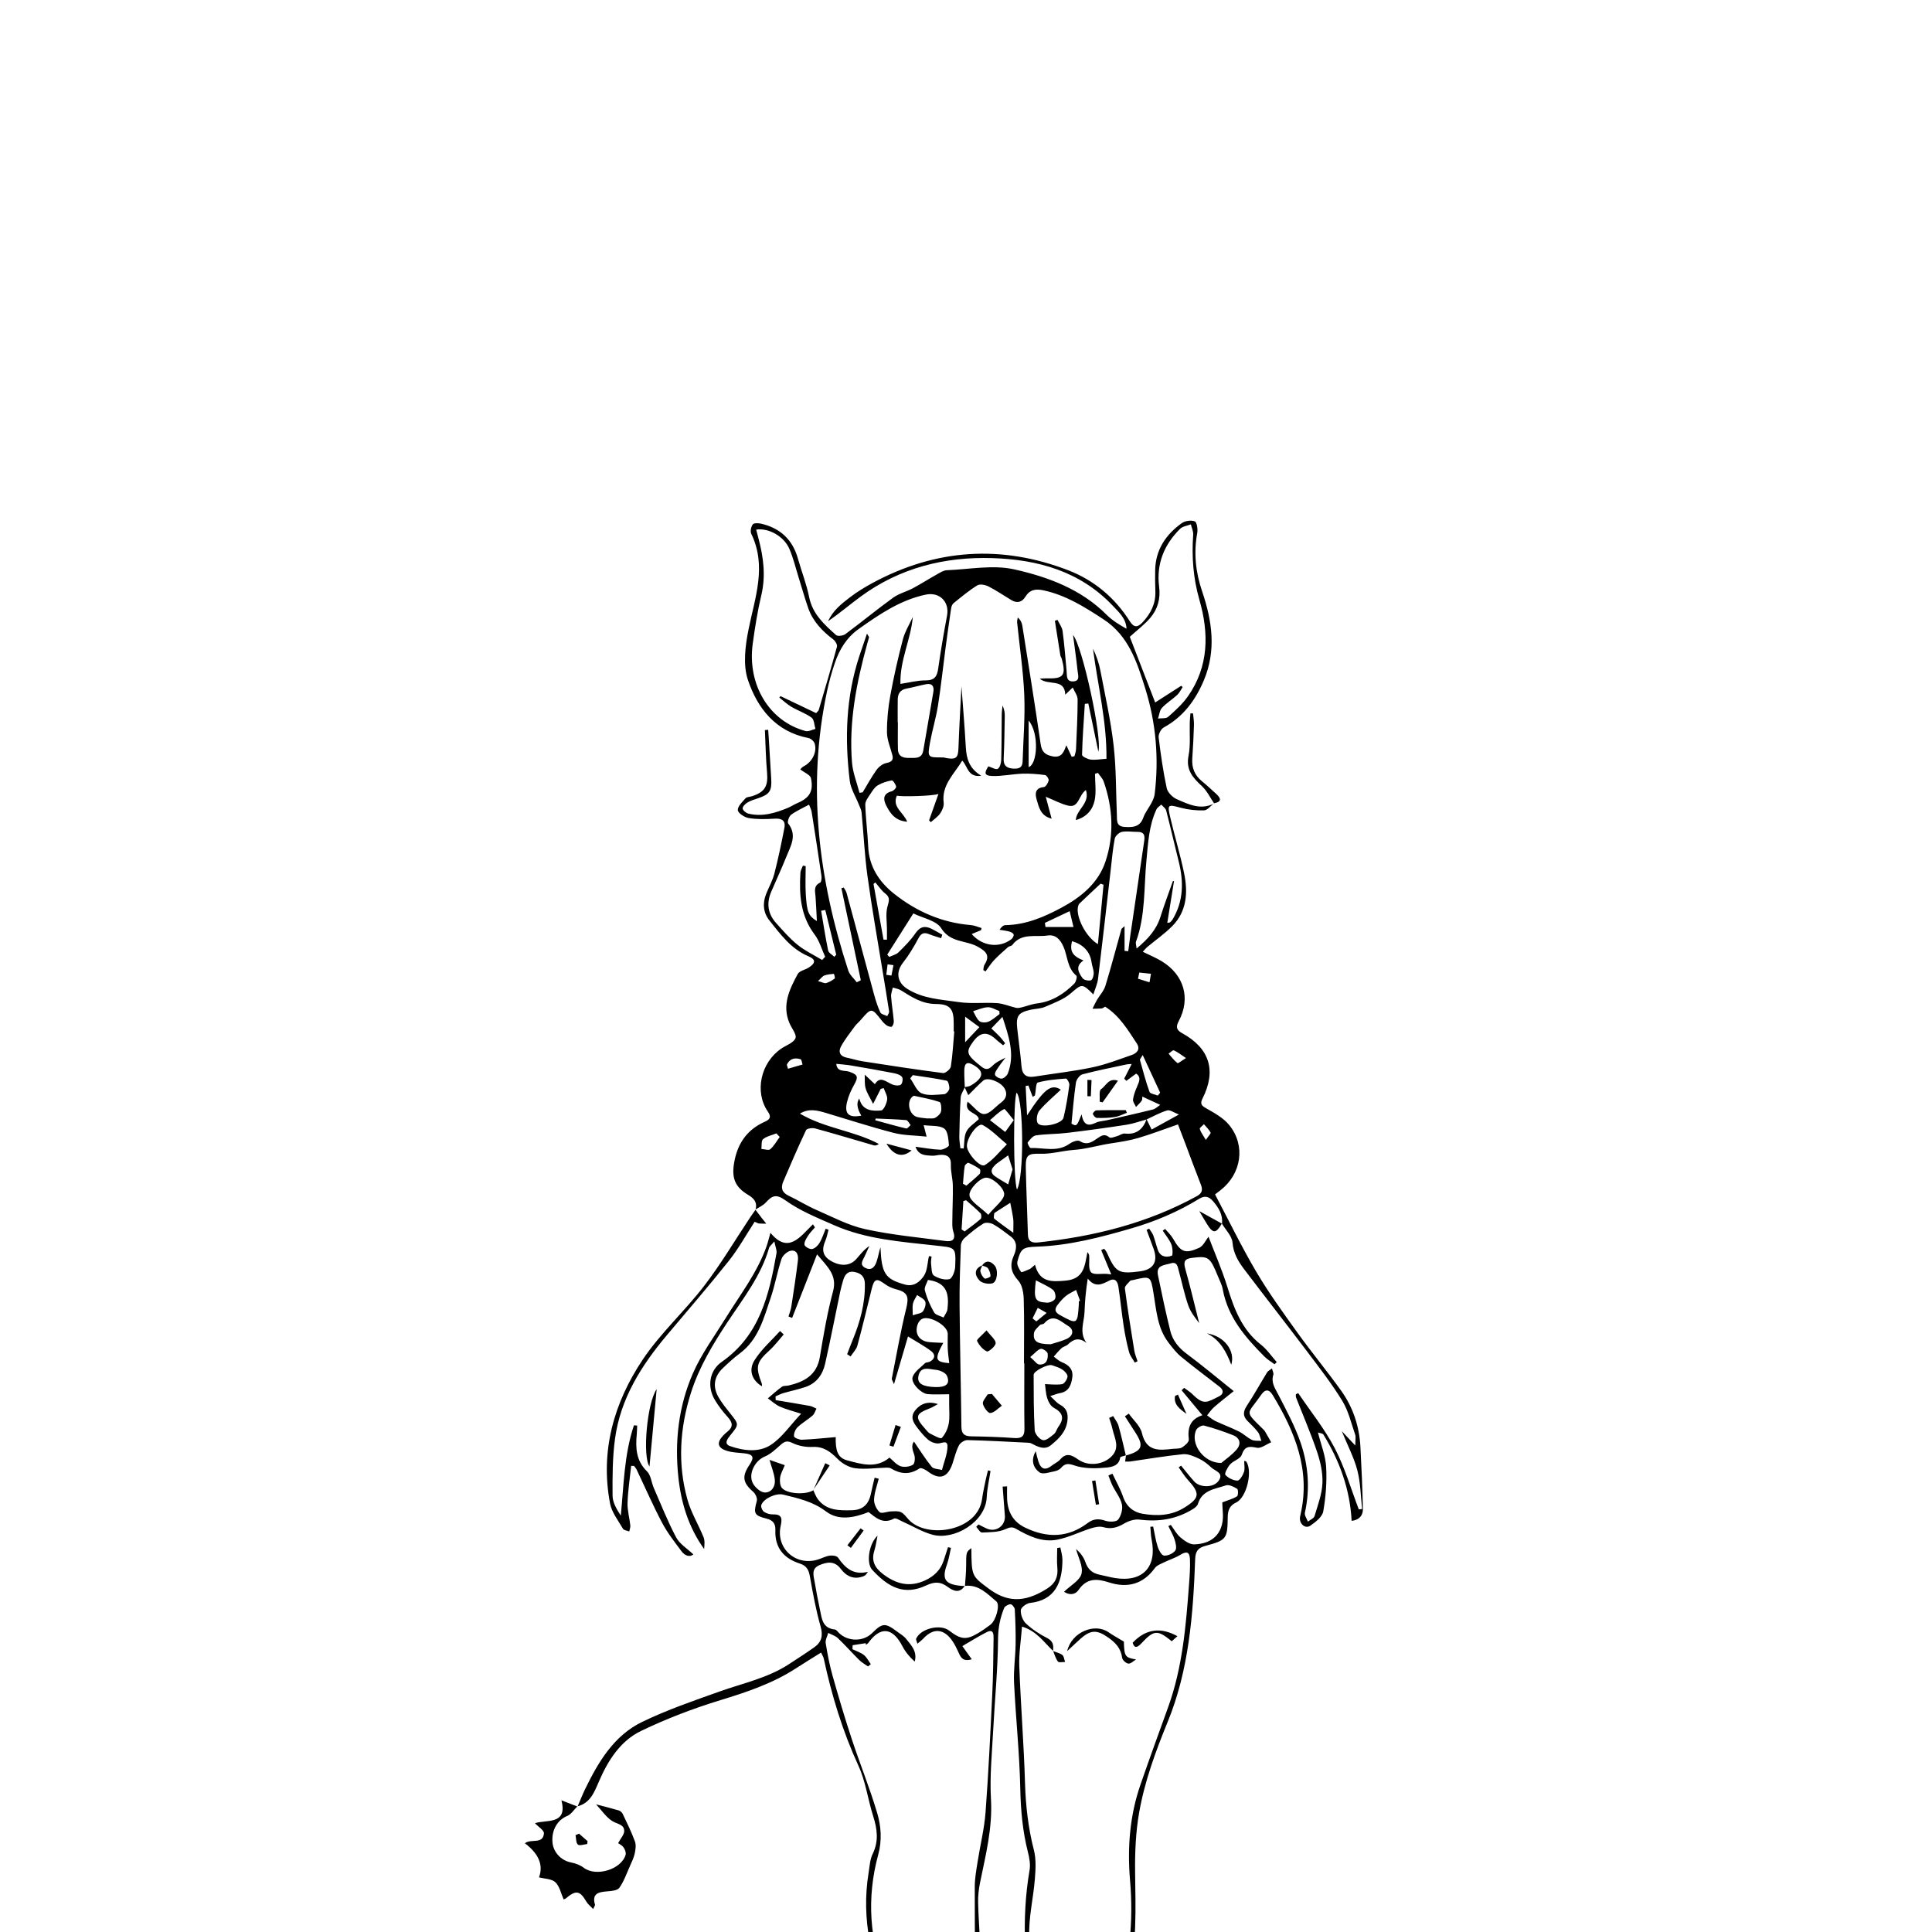 <?xml version="1.0" encoding="UTF-8"?>
<svg id="Layer_1" data-name="Layer 1" xmlns="http://www.w3.org/2000/svg" viewBox="0 0 1980 1980">
  <path d="M774.28,1239.8c2.12-7.31-1.37-11.56-7.43-15.16-13.71-8.15-17.17-17.37-14.46-33.1,3.35-19.48,13.1-33.78,31.37-41.91,4.99-2.22,7.16-4.65,3.2-10.38-13.99-20.2-7.38-50.25,13.75-64.61,5.09-3.46,12.6-5.91,14.52-10.64,1.51-3.72-3.94-10.21-6.18-15.52-7.82-18.51,.07-34.64,8.51-50.26,1.81-3.34,7.78-4.27,11.54-6.76,7.04-4.67,6.94-8.25-.67-11.47-17.75-7.51-28.61-22.5-39.95-36.74-6.24-7.83-7.16-17.46-3.31-27.06,2.8-6.99,6.61-13.7,8.46-20.92,3.96-15.4,7.2-31.01,10.23-46.63,1.54-7.93-2.79-10.12-10.37-9.62-8.7,.57-17.63,.75-26.18-.64-4.29-.7-10.94-5.04-11.15-8.11-.27-3.89,4.61-8.43,7.89-12.14,1.28-1.45,4.24-1.4,6.42-2.08,13.28-4.13,16.87-10.4,15.66-24.12-1.28-14.52-1.53-29.13-2.23-43.7,1.12-.1,2.23-.2,3.35-.3,.19,2.59,.41,5.18,.57,7.77,.86,14.04,1.68,28.09,2.55,42.13,.79,12.78-1.56,16.28-13.44,20.24-3.72,1.24-7.58,2.39-10.9,4.37-2.22,1.33-5.11,4.21-4.92,6.12,.2,1.98,3.48,4.68,5.86,5.26,14.37,3.51,27.81-.6,40.93-6.08,3.01-1.26,5.73-3.19,8.74-4.45,12.8-5.33,17.31-12.07,14.49-25.73-.71-3.46-6.82-5.8-11-9.08,.85-.78,1.92-2.3,3.4-3.04,8.51-4.26,13.97-14.3,11.48-23.16-.69-2.44-3.92-5.44-6.42-5.91-33.58-6.44-52.23-30.38-62.06-59.47-5.27-15.6-2.75-35.18,.66-52.07,6.59-32.65,18.82-64.53,2.75-97.75-1.22-2.53-.25-7.34,1.54-9.67,1.2-1.57,5.82-1.36,8.63-.71,19.57,4.53,32.23,16.41,37.7,35.95,3.68,13.15,8.79,25.97,11.45,39.3,3.48,17.41,15.56,28.08,27.6,38.89,1.66,1.49,7.26,.71,9.57-1.01,16.46-12.2,32.27-25.26,48.86-37.27,5.96-4.31,13.65-6.16,20.25-9.69,8.45-4.52,16.55-9.7,24.92-14.38,3.11-1.74,6.51-3.97,9.85-4.1,23.09-.91,47.2-5.78,69.08-.89,34.47,7.71,68.37,20.15,94.65,46.48,5.81,5.82,13.01,10.24,20.49,14.41-.48-10.58-7.71-16.84-13.91-23.41-33.5-35.55-77.01-47.54-123.58-49.01-48.87-1.54-94.87,9.96-135.04,39.47-11.17,8.2-21.73,17.23-33.3,25.21,4.72-10.85,13.84-18,22.89-24.89,6.99-5.32,14.61-9.94,22.34-14.14,64.85-35.16,132.15-39.61,200.74-13.24,26.3,10.11,47.84,28.03,63.22,52.34,3.96,6.26,7.75,6.81,13.08,1.06,8.4-9.07,13.57-19.11,13.1-31.75-.27-7.2-.33-14.41-.2-21.61,.37-21,10.88-36.57,27.31-48.3,3.37-2.41,9.61-3.26,13.33-1.79,2.14,.85,3.2,8.02,2.48,11.93-3.8,20.54-1.63,40.26,5.06,59.96,10.22,30.09,14.65,60.5,1.66,91.15-8.65,20.4-21.13,37.31-41.09,48.21-2.83,1.54-5.56,6.89-5.18,10.1,2.08,17.43,4.61,34.86,8.27,52.01,.94,4.38,5.86,9.37,10.19,11.28,12.14,5.35,24.68,11.58,38.45,4.42l-.18-.15c-3.35,2.54-6.63,7.08-10.08,7.22-8,.31-16.32-.6-24.07-2.66-13.24-3.52-13.83-3.66-10.65,10.04,4.43,19.1,10.23,37.89,14.15,57.08,4.01,19.57,2.96,38.93-12.16,54.21-7.74,7.83-16.96,14.19-25.44,21.29-1.64,1.37-2.97,3.11-4.74,5,7.01,3.47,13.57,6.12,19.52,9.76,22.9,14.01,29.71,38.1,17.34,61.28-3.12,5.84-2.53,9.11,3.63,12.48,28.02,15.35,35.13,38.29,20.78,66.76-2.87,5.7-1.09,7.41,3.98,10.28,8.35,4.74,17.41,9.76,23.31,17,17.13,21.05,12.58,50.16-9.05,66.91-2.04,1.58-4.09,3.15-5.45,4.19,14.11,26.72,27.11,53.62,42.23,79.26,12.73,21.58,27.52,41.99,42.16,62.36,14.44,20.1,30.25,39.22,44.7,59.32,12.29,17.09,18.76,36.65,19.89,57.73,1.14,21.18,2.07,42.37,2.55,63.57,.15,6.86-3.78,11.48-11.55,12.3-1.69-32.38-12.33-61.4-28.92-88.39-.82-1.34-3.63-1.45-5.6-2.16,3.1,12.37,7.75,23.71,8.4,35.27,.85,15.15-.35,30.68-2.97,45.64-.97,5.54-7.82,10.86-13.17,14.57-4.82,3.34-10.58-.99-10.75-7.01-.04-1.61,.38-3.25,.74-4.84,10.22-45.25-5.85-84.33-28.54-121.86-3.79-6.27-7.73-6.41-11.9-.37-14.34,20.8-17.71,15.73,1.23,34.51,.93,.92,1.97,1.81,2.63,2.91,2.22,3.69,4.29,7.47,6.42,11.22-4.94,2.05-10.39,6.51-14.72,5.61-8.08-1.67-12.42-1.69-15.53,7.35-1.4,4.07-8.45,5.87-11.85,9.67-2.65,2.95-5.99,9.51-4.86,10.78,2.87,3.24,8.03,5.76,12.35,5.88,2.23,.06,5.51-5.3,6.68-8.76,1.16-3.41,.25-7.52,.25-11.48,1.04,.33,1.92,.33,2.18,.74,6.66,10.28,.26,36.91-10.4,41.9-6.69,3.13-8.57,8.07-8.65,14.94-.27,22.35-1.21,23.74-22.94,29.54-7.66,2.04-10.15,5.7-10.44,13.72-2.03,56.77-6.42,113.51-28.15,166.64-12.45,30.43-23.69,61.01-29.3,93.22-3.45,19.79-4.32,40.26-4.1,60.41,.4,37.71,2.3,75.58-7.85,112.29-5.26,19.04-13.7,37.28-21.63,55.48-9.44,21.68-9.59,44.2-8.57,67.12,1.31,29.35,4.61,58.91,2.5,88.05-2.4,33.09-37.79,52.06-68.99,39.66-12.77-5.07-18.73-16.61-20.6-29.19-1.46-9.82-1.1-20.39,.87-30.14,4.93-24.37,10.34-48.71,17.22-72.59,7.68-26.64,6.36-53.35,2.22-79.85-7.93-50.75-12.12-101.36-3.33-152.44,1.01-5.88-.13-12.46-1.64-18.37-5.44-21.38-7.42-42.91-7.87-65.05-.75-36.28-4.63-72.47-6.39-108.75-.63-13,1.38-26.11,1.6-39.17,.2-12.01-.21-24.04-.86-36.03-.1-1.93-2.95-5.29-4.36-5.21-2.35,.14-5.83,2.03-6.63,4.05-3.93,9.94-6.06,19.85-6.14,31.14-.22,31.34-3.37,62.66-4.99,94.01-1.21,23.52-3.64,47.17-2.28,70.58,1.71,29.44-5.38,57.14-11.13,85.31-1.35,6.63-2.18,13.53-2.04,20.27,.57,26.75,3.92,53.66,2.03,80.21-3.98,55.75,.77,110.37,12.55,164.84,3.9,18.06,5.34,36.95,5.33,55.47-.01,19.71-10.96,31.25-29.9,36.33-24.15,6.48-50.25-8.31-56.9-32.41-6.22-22.56-6.11-44.9-.39-67.86,7.54-30.26,9.43-60.95-3.34-90.63-5.79-13.46-12.76-26.41-18.8-39.77-19.66-43.46-30.7-88.43-22.78-136.5,1.06-6.45,1.34-13.42,4.12-19.1,6.42-13.13,4.73-25.57,.54-38.75-5.44-17.13-7.72-35.56-15.13-51.7-16.21-35.33-27.39-72-35.51-109.81-.39-1.81-1.55-3.45-2.79-6.12-8.9,5.58-17.4,10.75-25.73,16.16-23.89,15.51-50.36,24.35-77.46,32.63-27.72,8.48-55.12,18.92-81.22,31.49-21.27,10.24-33.92,30.3-43.21,51.8-4.72,10.93-8.79,22.13-22.07,25.52,0,0,.17,.18,.17,.18,2.58-5.98,4.92-12.08,7.77-17.93,13.62-27.96,29.55-54.85,58.49-68.84,25.5-12.32,52.54-21.6,79.3-31.12,24.01-8.55,49.27-13.75,71.02-27.98,8.74-5.72,17.56-11.34,26.07-17.38,7.52-5.34,9.08-11.95,6.38-21.41-4.73-16.62-7.85-33.74-10.86-50.79-1.2-6.82-3.19-11.25-10.37-13.55-16.36-5.24-25.8-16.08-25.08-34.21,.25-6.25-2.11-10.14-9-11.85-13.01-3.23-13.48-5.35-10-18.26,.71-2.63-1.45-7.27-3.77-9.27-10.63-9.18-11.78-15.76-3.75-27.62,5.31-7.84,3.83-10.84-5.64-11.82-5.84-.6-11.88-.76-17.41-2.46-9.79-3.02-10.86-8.4-3.89-15.76,1.35-1.42,2.81-2.76,4.35-3.97,6.12-4.83,5.3-9.36,.37-14.83-5.01-5.55-9.72-11.56-13.49-18.01-7.87-13.48-5.39-29.81,7.31-38.68,38.88-27.14,48.52-68.63,56.06-111.28,.54-3.08-1.13-6.55-2.22-12.11-2.89,3.49-4.87,4.86-5.39,6.66-8.24,28.59-26.42,51.64-42.44,75.8-15.23,22.97-29.38,46.54-37.68,72.84-11.36,35.96-13.79,72.81-3.48,109.44,3.74,13.29,11.25,25.48,16.47,38.4,1.47,3.63,.92,8.08,.56,12.07-16.09-22.51-23.63-47.45-26.42-73.85-3.86-36.49,.25-72.38,14.82-105.89,8.78-20.18,22.19-38.37,33.89-57.23,14.78-23.83,32.11-46.19,41.61-73.01,1.62-4.59,2.72-9.36,4.08-14.09,18.34,22.2,30.51,3.98,43.55-8.71,.68,1.06,1.36,2.11,2.04,3.17-2.39,2.84-5.11,5.46-7.07,8.57-1.79,2.84-4.11,6.44-3.62,9.26,.34,1.97,5.27,4.73,7.7,4.34,2.87-.46,6.03-3.47,7.67-6.22,2.7-4.51,4.29-9.7,6.35-14.6,.97,.35,1.94,.7,2.91,1.04-1.08,3.84-1.74,7.86-3.32,11.47-3.66,8.36-3.03,15.2,5.39,20.27,9.81,5.9,19.63,5.66,26.09-1.38,4.14-4.51,7.61-9.63,13.68-13.68-1.65,3.62-3.28,7.26-4.97,10.87-1.89,4.06-5.46,8.4,.91,11.6,6.1,3.06,9.45-.86,11.24-5.81,1.8-4.98,2.57-10.33,4.2-15.39,1.15,27.18,4.85,32.71,25.29,38.3,9.04,2.47,15.3-3.16,19.16-8.88,3.69-5.46,3.64-13.44,5.23-20.32,.9,.13,1.8,.25,2.69,.38-.2,2.49-.81,5.03-.5,7.45,.53,4.19,.27,10.34,2.78,12.01,4.4,2.94,11.06,4.9,15.96,3.77,2.88-.67,5.76-8.03,5.95-12.49,.89-21.15,.39-19.65-20.91-22.04-34.98-3.92-70.55-6.34-103.38-20.87-17-7.52-34.7-14.59-49.59-25.32-10.02-7.22-13.97-4.53-20.34,2.33-2.8,3.02-6.96,4.77-10.5,7.1l.18,.15Zm400.86-92.55c-6.89,1.86-13.68,4.37-20.69,5.45-20.22,3.12-40.51,5.89-60.82,8.33-10.6,1.27-21.4,1.03-31.95,2.56-3.16,.46-6.16,4.31-8.42,7.25-.59,.76,1.98,5.72,3,5.68,13.37-.44,27.33,4.62,39.91-4.38,2.83-2.03,8.3-4.06,10.42-2.72,7.51,4.76,12.76,.86,18.25-2.94,3.98-2.75,7.33-4.83,12.08-.86,1.35,1.13,5.21-.51,7.82-1.22,2.72-.74,5.45-2.97,7.97-2.68,11.73,1.32,18.55-4.18,22.34-14.63,1.64,3.32,3.27,6.63,5.19,10.51,8.58-4.72,16.86-9.27,27.98-15.39-5.12-1.93-9.13-5.04-11.99-4.21-7.31,2.14-14.1,6.04-21.1,9.24Zm-186.37-32.91c-1.46,3.44-3.95,6.81-4.19,10.34-.9,13.38-1.18,26.8-1.43,40.21-.07,3.96,.7,7.93,1.09,11.9,1.14,.08,2.28,.15,3.42,.23,.79-5.86,.23-12.4,2.77-17.37,2.53-4.96,8.15-8.35,12.67-12.66-.78-7.1-15.6-6.12-11.44-17.98,6.16,4.96,11.61,12.82,16.93,12.72,5.85-.11,11.56-7.53,17.35-11.74,5.31-3.87,6.82-9.07,3.54-14.57-4.13-6.94-17.38-11.73-21.65-8.1-5.12,4.35-9.68,9.36-15.49,15.08-1.47-3.23-2.6-5.72-3.73-8.21,2.19-.57,4.65-.68,6.51-1.8,12.98-7.76,13.83-14.18,2.97-20.67-6.69-4-9.62-2.58-9.82,5.13-.15,5.82,.32,11.66,.51,17.5Zm263.45,139.59l.16,.19c.94-9.2-3.27-16.1-9.04-22.89-4.57-5.38-8.89-6.02-14.44-2.61-21.75,13.36-45.05,23.21-69.49,30.3-31.75,9.22-63.69,17.63-97.03,18.73-14.02,.46-16.29,1.82-19.72,15.3-.8,3.14,1.7,7.58,3.82,10.64,.49,.71,5.69-1.58,8.56-2.87,1.6-.72,2.86-2.23,5.67-4.52,4.69,18.16,16.96,17.57,31.45,16.25,19.05-1.73,19.54-15.58,22.26-29.16,1.21,1.35,1.71,2.41,1.8,3.5,.48,5.86-1.16,13.43,1.91,17.05,2.54,2.99,10.59,1.3,16.19,1.71,1.49,.11,2.98,.34,4.54,.52-3.6-8.71-6.96-16.81-10.31-24.91,1.02-.46,2.03-.93,3.05-1.39,.9,1.25,2.04,2.4,2.65,3.78,9.18,20.62,12,22.24,34.1,19.39,13.59-1.75,18.58-9.79,14.02-22.74-2.33-6.61-4.86-13.15-7.3-19.73,.87-.43,1.74-.85,2.61-1.28,1.43,2.26,3.28,4.36,4.2,6.81,1.83,4.9,2.98,10.04,4.73,14.98,2.52,7.12,8.52,8.02,14.32,5.92,1.18-.43,.96-8.03-.48-11.57-2.04-5.05-5.79-9.4-8.82-14.06,.8-.6,1.61-1.21,2.41-1.81,2.74,3.29,6.06,6.25,8.13,9.92,7.77,13.74,12.19,15.99,26.69,9.5,4.37-1.96,6.91-8.02,9.67-11.44,6.24,16.43,13.82,33.69,19.35,51.58,6.95,22.48,14.89,43.77,34.31,59.01,6.25,4.9,10.88,11.87,16.25,17.89-.74,.75-1.48,1.5-2.22,2.26-3.53-2.66-7.45-4.93-10.52-8.04-19.47-19.64-37.42-40.25-42.59-68.84-.8-4.44-3.04-8.63-4.77-12.88-8.4-20.58-9.87-21.25-26.26-19.35-8.34,.96-9.41,4.06-7.29,11.58,5.17,18.31,9.5,36.85,14.16,55.3-4.25-5.52-8.89-11.47-11.22-18.21-3.95-11.41-6.37-23.34-9.58-35.01-1.17-4.25-1.58-10.14-8.4-7.96-6.01,1.93-15.23,1.47-13.04,12.07,3.96,19.13,7.95,38.27,12.68,57.22,2.42,9.69,8.42,17.19,16.77,23.38,15.9,11.8,31.08,24.58,48.19,38.25-6.82,5.52-13.63,10.76-20.1,16.39-2.76,2.4-4.82,5.6-7.2,8.43,2.83,1.98,5.46,4.41,8.54,5.86,7.97,3.76,16.3,6.8,24.19,10.73,4.63,2.31,8.44,6.28,13.09,8.51,2.8,1.34,6.52,.78,9.82,1.07-1.11-3-1.62-6.46-3.46-8.91-3.12-4.16-7.02-7.75-10.71-11.47-5.05-5.08-4.55-9.79-.67-15.68,7.33-11.12,13.77-22.83,20.75-34.19,.88-1.43,2.74-2.25,4.97-4,.69,2.87,1.88,4.89,1.41,6.38-2.65,8.24,1.86,14.15,5.33,20.94,8.19,15.98,16.87,31.97,22.64,48.88,7.89,23.17,9.78,47.34,4.34,71.73-.59,2.67,1.97,6.04,3.07,9.08,2.35-1.87,6.11-3.33,6.82-5.69,3.33-11.1,7.6-22.37,8.1-33.73,.48-10.66-2.08-21.94-5.53-32.19-6.32-18.82-14.29-37.08-21.5-55.6-.38-.98-.16-2.18-.22-3.28,.8-.41,1.6-.83,2.4-1.24,12.66,18.75,27.09,36.57,37.49,56.5,10.32,19.79,16.58,41.71,24.63,62.69,1.14-.13,2.27-.26,3.41-.39-1.49-13.19-1.59-26.74-4.86-39.47-3.35-12.99-9.82-25.18-15.99-40.34,5.14,5.47,8.44,8.98,13.84,14.72,0-5.77,.71-8.72-.12-11.13-4.06-11.71-6.88-24.28-13.23-34.66-10.86-17.73-23.73-34.27-36.29-50.9-21.25-28.15-43.03-55.91-64.32-84.03-6.05-7.99-10.99-16.23-11.88-27.24-.55-6.75-7.06-13.02-10.89-19.5Zm-173,438c-9.32-8.78-16.52-20.22-31.81-24.92-1.06,14.16-3.29,27.41-2.8,40.55,1.48,39.89,4.68,79.73,5.86,119.62,.69,23.4,3.28,46.2,9.12,68.9,2.4,9.35,1.75,19.77,.99,29.58-1.54,19.83-6.59,39.69-5.73,59.33,1.74,39.53,6.54,78.93,9.9,118.39,.54,6.35,3.18,9.62,9.73,9.63,12.77,.02,25.55,.5,38.31,.09,2.94-.09,7.44-2.32,8.43-4.72,7.97-19.28,15.75-38.67,22.69-58.34,14.06-39.85,17.8-80.92,14.21-122.96-2.84-33.24-.36-66.16,10.64-97.95,9.17-26.5,18.73-52.86,28.29-79.22,14.82-40.83,18.37-83.56,21.54-126.35,.63-8.48,1.29-17.01,.94-25.48-.32-7.77-3.43-8.56-9.88-4.61-5.14,3.15-11.1,4.94-16.55,7.62-3.39,1.67-7.53,3.14-9.59,5.97-12.11,16.7-28.25,20.68-46.89,14.69-12.54-4.03-22.75-4.64-31.28,7.71-3.92,5.67-10.28,5-14.86,1.85,6.79-6.58,16.2-11.58,17.89-18.47,1.85-7.54-3.43-16.84-5.6-25.37,4.31,3.76,7.82,8.31,9.58,13.45,2.52,7.39,7.13,11.43,14.53,12.91,5.45,1.08,10.81,2.65,16.29,3.49,28.05,4.3,42.75-11.51,37.05-39.53-.87-4.28-.89-8.72-1.31-13.09,.97-.07,1.94-.13,2.9-.2,1.49,6.94,2.51,14.02,4.66,20.75,1.12,3.51,4.02,8.8,6.47,9,3.81,.32,9.16-2.07,11.51-5.11,1.76-2.28,.52-7.63-.62-11.22-1.53-4.83-4.25-9.29-6.45-13.9,.84-.42,1.68-.83,2.53-1.25,3.22,4.34,5.83,9.41,9.85,12.82,3.97,3.38,9.42,7.29,14.12,7.16,20.69-.58,31.15-13.47,29.22-34.06-.34-3.66-.35-7.36-.43-8.98,6.35-2.47,11.17-3.67,15.11-6.24,1.29-.84,1.32-6.9,.11-7.65-3.38-2.11-8.36-4.61-11.54-3.52-11,3.78-24.39,4.61-28.68,19.03-.64,2.16-3.23,4.09-5.37,5.4-16.8,10.31-34.94,13.14-54.45,10.64-5.1-.65-11.32,1.38-15.88,4.1-6.95,4.13-13.32,5.89-21.35,3.62-3.78-1.07-8.57-.03-12.53,1.22-11.68,3.69-22.9,9.37-34.8,11.66-15.12,2.91-28.92-3.6-41.86-11.06-4.03-2.33-6.46-1.81-11.08,.28-7.11,3.23-15.93,3.08-24.06,3.41-1.86,.07-3.89-3.76-5.83-5.8,.76-.83,1.52-1.66,2.28-2.49,2.8,1.41,5.56,2.91,8.41,4.21,9.43,4.28,19.46-2.77,18.68-13.09-.75-9.96-1.52-19.92-2.28-29.88,1.52-.08,3.04-.16,4.55-.24,0,4.29-.18,8.58,.03,12.86,.67,13.36,5.94,23.43,18.78,29.56,22.4,10.7,43.61,10.34,63.74-4.83,5.9-4.44,11.36-4.73,18.27-2.33,3.93,1.36,11.13,1.23,13-1.19,3.08-4,4.93-10.84,3.83-15.69-1.53-6.74-6.4-12.69-9.6-19.1-1.67-3.35-2.82-6.97-4.2-10.46,1.37-.6,2.74-1.21,4.11-1.81,3.72,7.91,8.17,15.57,10.97,23.79,3.38,9.93,10.6,15.65,19.72,17.23,14.57,2.52,29.48,2.13,42.72-6.05,16.28-10.05,16.66-14.68,3.88-28.67-3.54-3.88-6.27-8.5-9.37-12.78,.81-.59,1.62-1.19,2.43-1.78,4.5,5.44,8.8,11.07,13.55,16.29,5.87,6.44,19.59,6.52,24.77-.53,6.12-8.33-3.49-10.17-7.37-13.88-3.75-3.59-8.06-6.94-12.73-9.11-5.09-2.37-11.04-5-16.32-4.48-18.1,1.79-36.07,4.92-54.1,7.49-1.51,.21-3.07,.03-5.15,.03,.37-2.56,.64-4.46,.92-6.36l-.16,.18c16.88-4.67,18.87-9.65,9.59-23.83-3.56-5.43-7.04-10.92-10.55-16.38,1.33-.91,2.66-1.81,3.99-2.72,4.65,6.63,11.77,12.68,13.48,20,4.43,18.98,17.39,17.73,31.37,16.11,3.25-.38,7.04,.12,9.61-1.41,3.03-1.81,7.35-5.65,7.05-8.14-1.37-11.63,.97-20.7,13.9-24.91-7.74-9.31-14.52-17.45-21.3-25.59,.87-.82,1.75-1.64,2.62-2.46,2.92,2.21,6.13,4.13,8.7,6.69,11.49,11.51,15.01,7.92,26.88,2.11,4.95-2.43,5.27-6.39,.62-10-13.15-10.21-26.52-20.15-39.37-30.73-4.9-4.03-8.89-9.29-12.81-14.37-11.33-14.67-12.43-32.61-15.29-49.91-3.07-18.62-2.9-18.65-21.3-14.23-.96,.23-2.29,.16-2.79,.77-2.03,2.46-5.69,5.38-5.39,7.68,2.8,21.38,6.23,42.69,9.68,63.98,.59,3.66,2.18,7.15,3.31,10.72-.94,.47-1.88,.94-2.81,1.42-2.03-3.61-4.88-6.99-5.91-10.87-2.35-8.83-4.16-17.84-5.54-26.87-2.04-13.26-3.3-26.63-5.34-39.88-.72-4.69-2.88-9.63-9.18-6.51-7.36,3.64-14.36,7.91-22.26-1.96-1.98,12.51-2.95,23.39-3.3,34.28-.33,10.36-5.82,20.92,2.06,31.66-7.77-5.99-13.42-3.92-18.96,1.43-1.82,1.75-4.81,2.27-6.71,3.97-2.9,2.59-5.32,5.71-7.94,8.6,2.7,1.92,5.15,4.45,8.14,5.63,7.2,2.83,11.96,7.4,10.9,15.41-1.01,7.59-3.31,14.84-12.7,16.38-2.68,.44-5.24,1.58-9.91,3.05,4.31,3.9,6.72,7.05,9.91,8.74,6.86,3.64,8.53,8.75,7.7,16.23-1.3,11.62-8.92,18.79-16.95,25.34-6.56,5.35-13.61,1.52-20.14-1.83-1.11-.57-2.54-.67-3.83-.73-20.52-1-41.04-2.19-61.57-2.66-2.94-.07-7.28,2.69-8.67,5.35-2.97,5.69-4.5,12.15-6.52,18.33-4.92,15.01-13.41,17.63-25.73,8.23-2.28-1.74-6.73-3.91-8.17-2.93-10.04,6.83-19.57,5.9-29.41,0-1.27-.76-3.12-.79-4.7-.74-10.6,.29-21.35,1.91-31.74,.61-6.4-.8-13.44-4.83-18.07-9.5-7.39-7.46-14.38-12.91-25.73-12.34-6.89,.35-14.58-1.06-20.72-4.09-5.46-2.69-8.04-1.48-11.87,1.85-5.12,4.46-10.26,9.6-16.36,12.08-10.16,4.12-17.55,18.31-11.92,27.94,2.38,4.07,7.75,8.81,11.87,8.92,6.95,.17,11.03-6.17,10.33-13.02-.67-6.61-3.38-13.01-5.45-20.42,5.22,1.81,10.24,3.55,15.65,5.43-1.99,5.07-4.29,8.87-4.81,12.9-.45,3.48-.08,8.34,2.05,10.65,5.71,6.21,24.92,6.89,32.07,2.1,0,0-.15-.13-.15-.13,1.54,3.11,2.65,6.54,4.69,9.27,8.85,11.86,21.99,11.68,34.79,11.39,11.63-.26,17.51-6.06,19.81-17.67,1.04-5.26,2.41-10.46,3.63-15.68,1.4,.36,2.8,.72,4.2,1.08-1.72,7.11-4.49,14.17-4.78,21.33-.18,4.36,2.45,10.03,5.74,12.92,2.06,1.81,7.69-.65,11.73-.79,3.39-.12,7.21-.54,10.08,.8,3.04,1.43,5.31,4.67,7.68,7.33,18.13,20.38,71.03,12.71,75.48-20.91,.9-6.79,2.49-13.49,3.86-20.22,.62-3.04,1.47-6.04,2.21-9.05,.86,.21,1.72,.42,2.58,.63-1.35,8.98-3.49,17.92-3.89,26.94-1.13,25.52-33.41,44.26-55.35,38.44-10.77-2.86-20.67-9.01-31-13.57-2.87-1.27-6.86-4-8.68-3.01-11.59,6.28-18.95-1.28-26.07-6.67-15.2,6-30.88,8.97-43.6-.66-13.53-10.24-28.59-13.48-44-17.27-7.08-1.74-19.84,3.86-22.31,10.62-.67,1.84,.92,5.72,2.68,6.96,2.51,1.78,6.15,2.8,9.26,2.72,9.55-.25,9.5,4.53,7.87,11.93-5.05,22.88,15.55,41.32,38.07,34.37,4.06-1.25,7.94-3.4,12.07-4.02,2.8-.42,7.34,.09,8.6,1.92,7.31,10.59,15.66,18.35,30.66,14.65-1.55,2.51-2.57,3.72-3.87,4.26-10.04,4.17-17.88,.69-24.06-7.46-6.3-8.29-14.1-6.99-22.02-3.49-8.26,3.66-5.69,10.76-4.6,17.08,1.61,9.36,3.34,18.7,5.35,27.98,1.97,9.1,2.37,19.49,15.35,20.72,1.57,.15,2.99,2.39,4.4,3.74,9.29,8.87,24.88,8.83,33.85-.1,10.49-10.45,13.41-10.63,25.57-1.47,3.13,2.35,6.76,4.35,9.13,7.33,5.22,6.58,11.76,12.86,8.92,23.39-5.19-4.59-9.53-9.81-12.59-15.7-10.09-19.43-22.53-20.72-35.13-3.29-.54,.75-1.52,1.19-2.29,1.77-.09-.55-.17-1.1-.26-1.65-4.46,.7-8.93,1.39-13.39,2.09-.05,1.37-.1,2.74-.15,4.12,3.97,1.94,8.38,3.31,11.76,5.98,2.95,2.33,4.74,6.14,7.04,9.29l-2.84,2.4c-3.03-2.17-6.4-3.99-9.01-6.58-7.43-7.35-14.33-15.22-21.89-22.42-2.63-2.5-6.57-3.63-9.91-5.39-.94,3.52-3.11,7.23-2.59,10.51,1.82,11.28,4,22.57,7.1,33.56,6.13,21.72,12.56,43.38,19.64,64.8,8.37,25.35,18.45,50.16,26.04,75.72,4.04,13.61,5.04,28.05,1.06,42.64-12.12,44.46-8.95,88.32,8.24,130.92,10.25,25.4,21.44,50.44,33.09,75.22,1.86,3.95,8.27,7.72,12.84,8.07,12.02,.91,24.18-.25,36.29-.33,7.7-.05,10.38-3.86,9.89-11.17-.5-7.49-.6-15.02-.66-22.53-.34-49.07-.77-98.15-.76-147.22,0-8.69,1.64-17.42,2.99-26.06,2.6-16.71,6.8-33.27,8.05-50.06,3.03-40.43,4.93-80.95,6.91-121.46,.92-18.95,1.07-37.95,1.32-56.92,.05-4.1,.09-10.02-6.85-6.56-8.24,4.12-16.04,9.12-25.15,14.37,2.24,3.12,5.56,7.76,9.68,13.52-7.68,2.3-10.6-.51-12.9-5.51-2.31-5.02-4.6-10.2-7.89-14.57-8.69-11.55-19.05-11.76-28.79-1.23-1.58,1.71-3.51,3.08-6.1,5.32-.79-2.72-1.76-4.16-1.38-5.02,4.56-10.51,24.72-15.44,33.86-8.39,11.9,9.18,17.55,9.81,29.36,2.79,4.49-2.67,8.81-5.67,12.96-8.84,5.7-4.37,10.18-20.38,6.05-23.84-9.37-7.84-18.14-17.63-32.34-15.91l.16,.18c.43-6.82,1.21-13.65,1.22-20.47,.03-14.11-.05-14.42,5.36-18.43,.18,28.86,.46,28.49,17.31,41.19,18.47,13.91,36.34,15.63,60.54,.15,8.24-5.27,11.17-11.91,10.25-21.35-.65-6.63-.12-13.37-.12-20.07,1.07-.19,2.14-.38,3.22-.57,.74,4.12,2.11,8.24,2.12,12.36,.06,23.61-7.6,41.72-33.23,44.47-3.56,.38-9.27,4.64-9.43,7.37-.26,4.55,1.94,10.63,5.28,13.72,6.34,5.88,13.81,10.89,21.56,14.79,6.45,3.25,6.93,7.71,6.13,13.49l.16-.15Zm20.45-1041.19c9.5,10.83,30.25,106.02,25.96,119.51-3.61-17.29-6.95-33.28-10.28-49.27-1.19,.13-2.37,.26-3.56,.39-1.09,17.4-2.43,34.8-2.86,52.22-.04,1.62,5.56,4.45,8.77,4.85,4.95,.61,10.09-.41,16.25-.81,.43-38.12-8.89-75.14-13.82-112.82,3.6,7.37,6.17,14.98,7.66,22.79,4.83,25.33,10.53,50.58,13.47,76.15,2.73,23.67,2.36,47.7,3.36,71.57,.23,5.48-.84,11.45,7.64,12.14,11.7,.96,16.72-1.76,19.58-9.81,1.85-5.21,5.61-9.71,8.2-14.7,1.46-2.82,2.91-5.9,3.29-8.99,4.53-36.92,1.36-73.39-9.73-108.72-8.37-26.68-16.84-53.61-42.71-70.53-19.32-12.64-38.47-24.74-61.42-29.68-7.94-1.71-14.08-.86-18.61,6.54-3.47,5.66-8.49,6.95-14.31,3.48-7.83-4.67-15.37-9.9-23.48-14.02-3.29-1.67-8.83-2.77-11.49-1.13-8.56,5.28-16.33,11.86-24.21,18.18-1.36,1.09-2.31,3.27-2.58,5.07-2.08,13.91-4.03,27.83-5.87,41.77-2.57,19.44-4.61,38.95-7.67,58.31-1.99,12.57-5.77,24.84-8.06,37.37-2.88,15.73-2.57,15.75,12.78,15.65,1.6-.01,3.2,.57,4.8,.82,9.24,1.43,11.13-.72,11.48-10.28,.83-22.4,2.15-44.79,3.08-63.45,1.35,18.44,3.22,40.53,4.48,62.65,.67,11.64,3.58,21.75,15.82,29.01-13.93,2.13-13.93-10.04-19.51-15.46-8.38,13.96-21.32,25.03-19.02,43.14,.45,3.52-1.49,7.93-3.63,11.02-2.42,3.5-6.31,5.99-9.57,8.92-.58-.64-1.17-1.28-1.75-1.92,3-8.46,6.01-16.91,9.6-27.03-5.8,2.27-39.02,2.99-42.59,1.74-5.26,11.69,6.68,16.98,10.55,26.74-12.22-.9-17.47-8.51-21.66-16.94-3.24-6.5-2.8-12.04,5.88-14.27,1.88-.48,4.73-3.46,4.46-4.74-.51-2.46-3.3-6.6-4.49-6.39-4.97,.88-10.06,2.51-14.38,5.08-3.09,1.84-5.34,5.42-7.39,8.6-2.24,3.49-5.48,7.46-5.37,11.13,.41,14.37,2.37,28.7,2.99,43.07,.89,20.59,11.38,36.24,26.49,48.24,22.92,18.2,49.1,29.75,78.79,32.16,3.68,.3,7.25,1.98,10.88,3.02l-.53,2.2c-3.11,1.28-6.23,2.57-9.56,3.94,10.75,12.57,28.33,14.73,40.63,5.31,1.33-1.02,2.7-3.42,2.37-4.78-.31-1.31-2.66-2.58-4.34-3.05-3.29-.91-6.74-1.25-10.13-1.83,2.1-3.24,4.06-4.73,6.04-4.76,20.99-.32,39.73-8.37,57.6-17.98,19.9-10.71,37.58-25.03,44.95-47.26,9.02-27.19,7.6-54.9-1.88-81.99-1.13-3.23-3.9-5.89-5.91-8.81l-2.95,.96c0,9.14,1.45,18.59-.39,27.35-2,9.54-8.36,17.08-19.29,20.04,.67-11.19,14.82-16.83,10.35-30.79-7.66,5.53-7.1,18.55-17.98,16.05-7.54-1.74-14.57-5.67-23.17-9.16,1.79,6.7,3.75,14.04,6.02,22.5-11.5-2.97-13.07-11.93-15.37-19.72-1.75-5.96-1.58-11.84,7.42-12.69,1.93-.18,4.34-4.18,4.91-6.77,.35-1.59-2.18-5.36-3.75-5.56-7.68-.99-15.48-1.67-23.21-1.39-10.3,.37-20.6,2.7-30.84,2.36-8.09-.27-8.52-2.94-3.98-9.9,3.45,1.05,7.65,3.72,9.63,2.56,2.26-1.32,3.42-6.01,3.52-9.27,.46-15.38,.35-30.78,.55-46.17,.04-3.12,.51-6.24,.78-9.35,1.98,3.91,2.36,7.49,2.29,11.07-.26,14.4-.39,28.81-1.1,43.19-.37,7.49,3.38,9.93,9.89,10.31,5.14,.3,9.31-.67,9.51-6.98,.7-22.87,2.65-45.8,1.7-68.6-1.04-24.81-4.81-49.5-7.3-74.25-.17-1.64,.42-3.36,.66-5.05,2.98,2.64,4.2,5.5,4.67,8.47,6.39,40.39,12.91,80.77,18.77,121.24,1.15,7.96,4.47,10.95,12,12.55,9.82,2.08,11.85-4.93,14.35-11.28,2.05,4.43,3.75,8.11,5.45,11.78,.95-.19,1.91-.38,2.86-.57,.55-2.35,1.48-4.69,1.58-7.06,.73-17.01,1.66-34.02,1.66-51.03,0-4.12-3.25-8.24-5.01-12.36-2.49,2.39-4.97,4.78-7.65,7.36-.6-17.23-17.51-8.89-26.15-16.39,3.27-.17,5.16-.42,7.05-.35,17.32,.64,20.11-2.92,15.51-20-.34-1.25-1.28-2.36-1.48-3.61-1.92-11.77-3.73-23.56-5.58-35.34,.88-.33,1.77-.65,2.65-.98,1.81,3.8,4.7,7.45,5.23,11.41,1.83,13.6,2.88,27.3,4.12,40.97,.44,4.82-.57,10.99,6.72,10.7,7.39-.29,4.99-6.51,4.57-10.58-1.23-11.92-2.98-23.78-4.7-37.02Zm-211.13-1.35c1.53,2.71,2.16,3.31,2.06,3.74-.5,2.21-1.22,4.38-1.82,6.57-11,39.89-18.98,80.25-15.6,121.88,.85,10.45,5.03,20.62,7.67,30.92,1.09-.16,2.17-.33,3.26-.49,4.67-7.69,8.95-15.65,14.18-22.94,2.26-3.15,6.17-6.22,9.83-7.01,5.27-1.13,7.84-2.65,6.39-8.28-1.99-7.75-5.44-15.5-5.5-23.27-.09-12.62,1.19-25.42,3.46-37.86,3.52-19.29,7.87-38.46,12.85-57.43,2.1-7.98,6.71-15.3,10.17-22.91-2.06,23.3-13.39,44.27-12.68,68.57,9.3-1.39,17.58-3.65,25.84-3.59,9.13,.06,11.72-4.04,12.86-12.15,2.56-18.15,5.68-36.23,9.07-54.24,2.67-14.17-7.71-24.49-21.85-21.5-26.03,5.51-47.25,20.04-68.47,35.04-12.78,9.03-20.05,21.28-24.81,35.42-3.13,9.29-5.79,18.8-7.83,28.39-20.76,97.58-8.82,192.75,21.74,286.42,1.46,4.47,5.74,8.02,8.7,12,1.38-.69,2.76-1.38,4.14-2.07-6.62-31.43-13.25-62.86-19.87-94.29l2.38-.72c.99,1.84,2.38,3.58,2.91,5.54,9.43,34.67,18.7,69.38,28.16,104.04,1.72,6.29,3.71,12.58,6.47,18.45,.9,1.92,4.62,2.51,7.06,3.71,.67-1.62,2.11-3.35,1.89-4.84-2.02-13.57-4.35-27.1-6.55-40.65-5.28-32.61-11.1-65.14-15.6-97.86-2.98-21.68-3.97-43.62-6.07-65.43-.27-2.77-1.78-5.43-2.82-8.1-3.16-8.07-8.25-15.89-9.27-24.21-5.3-43.23-3.97-86.14,9.84-127.98,2.35-7.14,4.84-14.23,7.79-22.88Zm-16.86,740.73c-1.17-.77-2.33-1.54-3.5-2.31,1.86-4.78,3.64-9.6,5.59-14.34,7.65-18.55,12.96-37.57,12.58-57.91-.14-7.32-4.03-10.67-10.52-11.97-7.14-1.44-10.13,2.92-11.82,8.83-1.07,3.77-2.14,7.56-2.94,11.4-5.16,24.65-9.93,49.39-15.48,73.95-2.49,11.01-8.85,19.85-20.09,23.68-7.42,2.52-15.16,4.08-22.69,6.27-2.76,.81-5.35,2.21-8.02,3.35l.18,3.82c11.67,1.96,23.36,3.83,35.01,5.96,2.35,.43,4.53,1.82,6.79,2.76-1.31,2.41-2.09,5.43-4.03,7.12-4.91,4.26-10.72,7.51-15.39,11.99-2.26,2.16-3.93,6.28-3.6,9.27,.17,1.52,5.39,3.63,8.24,3.51,11.57-.49,23.1-1.75,34.5-2.71-.3,13.42,1.74,21.18,11.68,23.82,14.27,3.8,29.71,8.83,43.41-2.8,3.76,3.07,7.1,7.36,11.4,8.83,3.76,1.28,9.32,.55,12.69-1.55,1.94-1.21,2.39-7.37,1.22-10.44-2.08-5.48-2.97-10.01-.2-13.23,6.12,8.88,11.62,17.79,18.2,25.84,1.92,2.35,6.89,2.22,10.46,3.22,2.03-7.92,5.44-15.79,5.69-23.77,.25-7.77-6.24-3.15-10.28-3.37-3.31-.18-7.1-1.71-9.62-3.87-4.17-3.59-7.74-7.98-11.1-12.39-4.06-5.33-7.52-10.87-2.12-17.67,5.6-7.04,13.33-9.73,23.29-6.44-3.36,1.79-5.68,3.37-8.24,4.34-14.9,5.66-15.68,8.95-4.73,21.08,1.53,1.7,2.95,3.8,4.89,4.77,3.98,2.01,10.82,5.78,11.97,4.56,3.61-3.83,6.23-9.44,7.2-14.73,1.21-6.61,.4-13.6,.44-20.42,.02-3.38,0-6.76,0-9.68-8.49,0-15.29,.48-21.99-.13-6.99-.63-17.53-11.59-15.44-17.59,1.93-5.55,8.18-9.67,12.77-14.16,1.02-1,3.19-.7,4.63-1.41,5.63-2.76,6.2-7.38,1.7-10.83-7.06-5.39-15.02-9.61-23.85-15.1-4.42,15.05-9,30.65-14.35,48.87-1.65-3.93-2.42-4.83-2.27-5.55,4.77-23.99,8.92-48.14,14.76-71.87,3.02-12.29,1.67-16.8-10.58-19.89-3.95-.99-7.95-2.83-11.21-5.25-8.54-6.3-10.95-5.57-13.57,5-4.8,19.37-9.41,38.79-14.65,58.04-1.1,4.04-4.59,7.43-6.98,11.13Zm66.57-214.9c9.08,1.19,17.27,2.79,25.51,3.06,3.01,.1,8.86-3.19,8.74-4.51-.55-6.01-.96-14.41-4.82-17.14-4.98-3.52-13.2-2.46-21.08-3.51,1.3,5.05,1.97,7.67,3.02,11.72-12.08-1.28-23.36-1.13-33.9-3.86-23.35-6.05-46.34-13.55-69.47-20.45-8.71-2.6-17.41-4.8-26.43,.76,25.62,15.15,55.42,17.5,80.88,31.09-2.02,1.49-3.68,1.85-5.11,1.44-20.06-5.78-40.04-11.84-60.18-17.35-2.85-.78-8.5,.03-9.33,1.78-8.23,17.36-15.82,35.04-23.37,52.71-2.68,6.27-1.44,11.18,5.43,14.43,9.73,4.6,18.91,10.41,28.76,14.7,16.4,7.14,32.63,15.83,49.87,19.61,27.03,5.94,54.82,8.47,82.33,12.14,7.05,.94,10.65-1.56,7.87-9.75-1.37-4.05-.97-8.79-.94-13.21,.07-11.33,.71-22.66,.48-33.98-.14-7.07-2.25-14.14-2-21.15,.27-7.53-3.07-10.24-9.7-10.26-3.24-.01-6.52,1.16-9.72,.95-6.54-.44-13.76-.16-16.84-9.22Zm269.01-22.88c-14.45,5-27.42,10.01-40.71,13.92-9.03,2.65-18.47,4.08-27.82,5.49-12.92,1.95-25.31,5.84-38.7,6.78-11.05,.78-22.36,4.26-33.92,3.9-12.81-.4-15.1,1.42-14.83,14.35,.47,22.87,1.51,45.73,2.18,68.6,.22,7.34,4.61,8.55,10.6,7.91,57.04-6.08,111.89-19.6,162.6-47.47,5.62-3.09,6.08-6.62,3.93-12.06-5.51-13.95-10.64-28.05-15.94-42.08-2.37-6.28-4.79-12.54-7.39-19.33Zm-386.23,296.49c-9.05-2.94-15.72-4.53-21.87-7.3-4.45-2-8.19-5.57-12.24-8.44,4.78-4.01,9.4-8.25,14.44-11.89,1.66-1.2,4.45-.74,6.68-1.25,16.19-3.75,29.09-10.56,32.2-29.34,3.73-22.51,7.57-45.11,13.48-67.11,4.48-16.71-5.55-25.05-16.38-38-9.11,23.24-17.33,44.21-25.54,65.19-1.24-.51-2.49-1.01-3.73-1.52,.99-3.32,2.38-6.57,2.9-9.96,2.43-15.73,4.84-31.48,6.75-47.28,.61-5-.59-11.18-7.23-10.13-3.64,.58-8.37,4.85-9.57,8.46-4.32,13-6.61,26.68-11.04,39.64-7.12,20.87-12.47,42.9-31.78,57.18-6.03,4.46-11.57,9.62-17.03,14.79-9.29,8.8-11.02,19.08-4.63,30.16,3.41,5.91,7.79,11.29,12.06,16.65,8.94,11.23,8.98,11.12-.03,22.24-2.89,3.57-6.92,8.77-.28,11.09,13.77,4.83,29.43,6.77,41.59-1.1,11.63-7.53,19.97-20.14,31.24-32.09Zm228.76-51.55c-.13,0-.25,0-.38,0,0-21.93,.4-43.88-.25-65.8-.19-6.51-1.54-14.56-5.56-19.03-7.46-8.29-9.05-15.71-4.59-25.73,2.99-6.7,4.03-14.15-3.26-19.56-5.76-4.27-11.37-8.85-17.59-12.34-2.82-1.58-7.84-2.36-10.28-.89-6.94,4.2-13.26,9.52-19.41,14.89-1.98,1.72-3.65,4.92-3.74,7.5-.71,20.43-1.5,40.89-1.32,61.33,.35,41.54,1.41,83.07,1.89,124.61,.08,7.33,3.14,9.65,10.06,9.76,14.7,.22,29.42,.69,44.08,1.75,7.7,.55,10.6-1.79,10.47-9.7-.36-22.26-.13-44.53-.13-66.79Zm102.7-422.8c1.25,.13,2.51,.25,3.76,.38,.7-5.26,1.33-10.53,2.1-15.78,4.63-31.71,9.26-63.43,13.98-95.13,.88-5.91,1.94-11.54-6.98-11.42-5.23,.07-10.65-1.03-15.64,.04-2.89,.62-6.76,4.18-7.29,6.96-2.03,10.75-2.94,21.72-4.2,32.62-4.28,37.03-8.42,74.08-12.92,111.08-.62,5.11-2.96,10.01-4.79,15.93-11.65-11.76-11.83-10.82-23.27-1.04-7.31,6.25-17.12,9.77-26.15,13.71-4.38,1.91-9.58,1.9-14.38,2.92-13.17,2.82-15.64,6.2-14.17,19.77,1.37,12.69,3.25,25.33,4.31,38.04,.74,8.91,4.89,12.14,13.54,10.75,19.71-3.16,39.61-5.34,59.11-9.43,13.68-2.87,26.9-8.02,40.17-12.61,5.48-1.89,9.35-5.89,5.28-12.03-9.13-13.8-17.62-28.25-32.35-37.55-1.35,.7-2.43,1.68-3.61,1.8-3.09,.3-6.22,.23-9.34,.31,1.47-2.97,2.79-6.03,4.46-8.88,2.86-4.89,7.12-9.29,8.73-14.53,5.91-19.23,10.95-38.72,16.4-58.09,.19-.67,1.11-1.12,3.25-3.16v25.36Zm-186.81-16.53c-.39,1.19-.77,2.38-1.16,3.57-4-1.32-8.08-2.44-11.97-4.01-4.96-2-8.21-1.7-11.14,3.8-4.67,8.77-9.81,17.44-15.93,25.23-7.88,10.02-5.89,20.49,4.52,27.01,16.24,10.17,34.69,10.76,52.5,13.43,12.88,1.93,26.28,.18,39.38,1.08,6.51,.45,12.83,3.3,19.3,4.79,1.74,.4,3.78,.06,5.57-.37,5.37-1.29,10.62-3.45,16.05-4.11,15.44-1.88,27.58-9.74,38.19-20.33,1.79-1.79,3.09-7.32,2.13-8.1-9.52-7.84-8.86-20-13.31-29.9-3.32-7.38-8-12.5-16.29-11.27-12.33,1.84-26.6-3.03-36.09,9.72-.85,1.14-3.15,1.1-4.31,2.13-4.92,4.34-9.89,8.66-14.38,13.43-3.29,3.49-5.85,7.67-8.73,11.54-.76-.48-1.53-.96-2.29-1.44,.37-1.81,.27-3.92,1.19-5.38,6.1-9.55,1.82-13.69-7.02-18.62-12.03-6.7-27.87-3.79-37.29-18.84-4.97-7.93-18.79-10.32-28.57-15.19-9.11,14.38-17.94,28.31-26.76,42.24,.69,.79,1.37,1.58,2.06,2.36,3.2-1.53,7.09-2.36,9.48-4.72,6.22-6.12,12.51-12.4,17.4-19.56,4.74-6.92,9.83-7.9,16.64-4.48,3.69,1.85,7.23,3.98,10.84,5.99Zm-190.71-415.17c.81,3.13,1.58,6.17,2.39,9.19,5.11,19.19,7.57,38.31,2.83,58.19-3.86,16.21-6.44,32.77-8.73,49.3-5.86,42.2,16.88,79.8,54.17,89.76,2.95,.79,6.69-1.39,10.07-2.19-1.24-3.96-1.26-9.57-3.95-11.55-6.23-4.59-13.93-7.12-20.67-11.09-4.45-2.62-8.28-6.28-12.39-9.48,.4-.5,.8-.99,1.2-1.49,12.35,5.89,24.7,11.79,36.53,17.43,1.84-2.16,2.48-2.58,2.64-3.15,6.34-21.6,12.78-43.17,18.69-64.89,.55-2.03-1.65-5.85-3.68-7.39-11.44-8.66-21.09-18.68-25.87-32.47-3.52-10.16-6.41-20.53-9.63-30.8-3.13-9.98-5.52-20.29-9.67-29.83-5.54-12.74-21.28-21.49-33.93-19.55Zm435.53,160.08c.52,.43,1.03,.85,1.55,1.28-1.86,2.74-3.29,5.93-5.65,8.11-5.02,4.63-11.02,8.28-15.61,13.26-2.42,2.63-2.73,7.2-3.99,10.9,3.52-.5,8.14,.25,10.36-1.71,7.3-6.47,14.74-13.2,20.3-21.11,21.47-30.6,21.58-64.68,11.78-98.7-6.4-22.23-8.03-44.19-6.41-66.87,.25-3.47-1.53-7.09-2.37-10.64-3.72,1.47-8.39,1.97-11.01,4.55-16.47,16.26-24.49,36.04-21.53,59.3,1.56,12.24-1.39,23.01-9.07,32-5.98,7-13.55,12.63-20.99,19.4,8.08,20.92,16.72,43.26,26.01,67.3,9.6-6.16,18.11-11.62,26.63-17.08Zm-232.51,354.21c-.2-.02-.39-.04-.59-.06,0-2.62-.02-5.23,0-7.85,.15-14.91-3.4-20.14-18.22-20.22-14.22-.08-24.69-7.01-35.72-13.96-2.46-1.55-5.63-1.97-8.47-2.91-.63,3.04-1.96,6.14-1.75,9.12,.61,8.36,2.01,16.67,2.75,25.03,.17,1.95-.56,4.52-1.86,5.84-.71,.72-3.79-.1-5.24-1.07-2.12-1.41-3.95-3.41-5.54-5.44-10.11-12.91-10.35-12.92-21.31-.17-1.91,2.23-4.29,4.09-6.01,6.45-4.91,6.76-10.2,13.36-14.16,20.66-2.95,5.44-1.03,10.12,5.99,11.47,5.44,1.05,10.75,2.88,16.22,3.72,27.43,4.25,54.86,8.49,82.38,12.04,2.46,.32,7.57-3.98,8-6.68,1.86-11.88,2.46-23.96,3.52-35.97Zm-135.41-73.21c1.03-1.11,2.05-2.22,3.08-3.33-3.51-7.63-5.81-16.17-10.76-22.71-14.49-19.14-15.98-40.82-14.6-63.33,.15-2.49,1.68-4.9,2.57-7.35,.94,.17,1.89,.33,2.83,.5,0,9.68-.5,19.38,.11,29.02,1.17,18.39,2.8,21.99,11.37,27.3-.48-8.95-.81-16.96-1.38-24.96-.39-5.46-2.38-11.09,4.68-14.41,1.28-.6,1.72-4.56,1.39-6.8-3.2-21.98-6.62-43.93-10.09-65.88-.33-2.07-1.43-4.02-2.62-7.26-6.76,3.67-13.07,6.39-18.44,10.38-2.16,1.61-4.09,7.48-2.95,8.93,9.51,12.15,2.5,23.08-1.88,34.04-4.85,12.14-10.43,23.99-15.56,36.02-4.98,11.67-3.44,22.55,5.06,31.97,7,7.76,13.92,15.82,22.01,22.33,7.62,6.14,16.73,10.43,25.18,15.53Zm353.69-38.04c1.77-.37,2.55-.3,2.95-.66,.95-.86,1.88-1.83,2.54-2.92,11.34-18.9,11.38-38.95,6.17-59.61-4.36-17.31-8.3-34.73-12.78-52.01-.59-2.28-3.28-4.02-4.99-6.01-1.69,1.6-4.04,2.88-4.95,4.84-7.76,16.6-8.59,34.56-10.3,52.42-2.68,27.88-.84,56.37-10.74,83.34-.46,1.26,.24,2.96,.67,6.89,11.7-9.79,20.24-19.21,24.42-32.44,3.89-12.31,8.46-24.4,12.73-36.59,.4-.04,.8-.09,1.2-.13-2.27,14.09-4.53,28.18-6.9,42.88Zm-87.82,196.21c2.1,11.8,7.31,12.09,14.58,8.6,3.43-1.65,7.61-1.7,11.43-2.58,15.72-3.6,31.47-7.09,47.11-10.99,2.72-.68,5-3.13,7.47-4.74-6.72-3.11-12.3-5.7-18.35-8.5-.15,1.23,.17,3.09-.61,4.19-1.66,2.36-3.88,4.33-5.87,6.45-1.1-2.57-3.38-5.31-3.05-7.68,.66-4.68,2.44-9.31,4.37-13.69,2.19-4.97,3.98-9.47-1.17-12.79-3.8,2.8-6.92,5.1-10.05,7.41-.73-.75-1.46-1.51-2.18-2.26,2.38-4.66,4.76-9.32,7.68-15.03-2.54,.19-3.76,.13-4.91,.38-15.22,3.29-30.53,6.26-45.58,10.24-2.85,.76-6.18,5.3-6.66,8.5-2.03,13.55-3.06,27.24-4.58,42.03,5.35,2.92,5.41,2.9,10.36-9.53Zm-188.44-401.66c.06,0,.12,0,.18,0,0,9.16-.19,18.33,.06,27.49,.2,7.3,5.1,9.04,11.44,8.89,6.16-.15,13,1.31,14.53-7.61,3.44-20,6.94-40,10.32-60.01,.97-5.77-1.23-9.12-7.51-7.9-6.73,1.3-13.34,3.23-20.08,4.48-6.36,1.18-8.79,5.23-8.9,11.09-.15,7.86-.04,15.72-.04,23.58Zm150.96,678.1c4.23,.12,10.95,1.02,17.42,.11,2.33-.33,5.34-4.87,5.64-7.75,.24-2.24-2.78-5.55-5.18-7.16-3.16-2.14-7.07-3.23-10.75-4.51-4.13-1.44-18.79,5.98-18.78,9.76,.05,18.98-.01,37.99,1.08,56.92,.22,3.72,4.89,9.3,8.39,10.08,3.22,.72,7.97-3.44,11.39-6.24,2.12-1.74,2.8-5.13,4.53-7.48,6.27-8.55,4.57-14.5-4.84-19.53-3.1-1.66-5.5-6.03-6.61-9.66-1.63-5.32-1.81-11.09-2.3-14.54Zm-40.83-349.26c-.71,.67-1.41,1.35-2.12,2.02-2.44-1.99-5.02-3.84-7.3-6-11.97-11.35-19.46-4.11-25.79,5.82-5.12,8.01-2.62,11.48,11.04,22.22,6.86,5.4,9.6-.11,13.85-3.36,3.21-2.46,7.11-4.02,10.71-5.98-2.38,3.13-4.92,6.16-7.08,9.44-1.65,2.52-4.07,5.52-3.75,8,.22,1.74,4.62,4.27,6.91,4.04,2.31-.23,5.39-3.02,6.3-5.4,7.35-19.27,1.19-37.36-5.59-57.85-4.6,4.78-7.99,8.3-11.38,11.82,2.82,2.71,5.74,5.32,8.42,8.15,2.09,2.21,3.87,4.71,5.79,7.07Zm-133.51,41.91c5.34-8.95,11.38-2.38,17.81,.3,2.62,1.09,6.63,1.54,8.75,.23,1.59-.98,2.47-6.14,1.31-7.8-1.52-2.19-5.23-3.39-8.2-3.97-14.67-2.84-29.38-5.43-44.12-7.92-4.98-.84-10.06-1.14-15.09-1.68,.69,8.76,8.58,6.39,13.37,8.08,8.62,3.04,9.49,5.17,4.93,13.25-3.15,5.58-5.84,11.68-7.33,17.88-2.91,12.13,1.93,16.39,14.65,13.84q-6.68-11.12-2.09-17.53c3.07,12.54,13.08,13.05,22.43,12.26,2.48-.21,5.64-7.08,6.17-11.18,.47-3.69-2.24-7.8-3.55-11.72-1.01,.24-2.02,.49-3.03,.73-2.21,4.36-4.43,8.73-7.84,15.44-3.42-6.92-6.37-11.27-7.69-16.07-1.21-4.39-.67-9.26-.9-13.92,3.09,2.9,6.18,5.79,10.43,9.77Zm190.57,5.64c-7.65,7.27-15.49,13.71-21.92,21.33-2.45,2.91-3.58,9.54-1.93,12.72,2.97,5.72,24.96,1.31,26.58-5.32,2.69-11.01,4.45-22.27,5.99-33.51,.29-2.11-2.44-6.7-3.51-6.62-9.72,.72-19.58,1.51-28.9,4.09-1.97,.55-1.86,8.51-2.82,13.03-.09,.44-.97,.71-2.34,1.63-1.54-4.04-2.99-7.83-4.43-11.63-.92,.16-1.84,.32-2.77,.49,.48,10.05,.96,20.09,1.44,30.14,17.79-27.38,24.68-32.67,34.63-26.35Zm164.43,382.55c3.84-3.27,10.51-7.8,15.64-13.67,4.94-5.66,3.82-11.91-3.77-14.87-9.67-3.76-19.52-7.19-29.55-9.79-2.23-.58-6.95,2.2-8.05,4.58-6.29,13.67,7.19,33.84,25.72,33.75Zm-260.71-324.91c.05,7.32,13.55,22.65,18.43,19.63,8.61-5.35,15.16-14.01,22.58-21.29-8.18-6.75-15.66-14.77-24.8-19.76-5.03-2.75-16.26,12.82-16.2,21.43Zm134.27-206.78c2.04-21.6,3.89-41.26,5.75-60.92-1-.36-1.99-.72-2.99-1.07-7.26,6.79-14.55,13.54-21.72,20.42-.85,.82-1.25,2.28-1.51,3.52-2.05,10.01,7.72,30.35,20.47,38.05Zm-112.35,277.38c6.67-8.33,17-15.73,16.28-21.81-.78-6.51-12.14-16.5-18.56-16.26-6.33,.23-17.15,11.46-17.02,17.67,.13,6.33,11.21,12.42,19.3,20.4Zm-40.01,152.04c-.54-4.96-1.27-9.7-1.5-14.46-.25-5.21,.02-10.45-.02-15.67-.07-8.62-19.59-19.58-26.88-14.93-1.76,1.12-3.27,3.28-3.98,5.29-3.37,9.47,1.58,17.13,11.63,18.16,4.67,.48,9.38,.53,14.63,.8-9.16,16.92-8.42,19.54,6.13,20.81Zm103.93-19.39c4.66-1.51,10.76-2.91,16.35-5.45,7-3.19,7.92-9.64,1.32-13.49-7.22-4.21-15.04-13.24-24.31-2.46-.92,1.07-3.42,.75-4.42,1.8-2.34,2.45-5.61,5.14-6.01,8.08-1.17,8.57,3.15,11.41,17.07,11.52Zm-34.48-158.57c7.42-13.23,6.75-91.45-.34-99.2-3.51,4.61-3.59,89.99,.34,99.2Zm-69.24,943.09c-5.4,3.84-11.08,7.31-16.06,11.59-4.02,3.46-3.53,6.91,1.44,10.02,11.59,7.27,24.95,6.31,34.27-3.62,1.52-1.61,1.89-7.19,.89-7.81-6-3.65-12.57-6.38-20.54-10.19Zm116.32,.7c-6.76,2.4-11.89,3.66-16.37,6.1-1.58,.86-2.84,5.11-2.1,6.96,5.45,13.73,27.93,17.58,37.19,6.51,.97-1.16,1.46-4.43,.78-4.98-6.44-5.17-13.19-9.96-19.49-14.6Zm-153.9-1061.02c-.86,1.11-1.72,2.21-2.58,3.32,3.83,5.33,6.61,13.21,11.76,15.34,6.7,2.77,15.31,1.36,23.04,.86,1.95-.12,4.92-3.44,5.2-5.58,.35-2.71-1.11-7.92-2.6-8.23-11.5-2.43-23.19-3.93-34.82-5.72Zm15.53,209.89c-1.05,3.3-4.02,7.59-3.14,10.85,2.1,7.8,5.45,15.44,9.48,22.46,1.55,2.69,6.34,3.52,9.66,5.2,1.39-2.85,3.7-5.6,4.02-8.57,1.54-14.2,.57-27.3-20.02-29.95Zm-.89-165.52c3.25-.18,6.28,.47,8.34-.66,2.51-1.37,5.38-3.96,5.97-6.51,.71-3.1,.04-9.17-1.48-9.68-8.41-2.85-17.25-4.44-25.97-6.31-.7-.15-1.81,.69-2.44,1.35-5.68,5.88-2.3,18.48,5.56,20.39,3.46,.84,7.08,1.03,10.02,1.43Zm155.56,187.36c.42-.14,.84-.27,1.25-.41-1.36-3.72-2.71-7.45-4.07-11.17-3.51,2.02-7.35,3.64-10.46,6.16-3.25,2.63-6.05,5.92-8.6,9.27-3.05,4.01-3.01,7.25,2.26,10.17,18.04,9.97,18.23,9.98,19.61-11.09,.06-.97,0-1.95,0-2.93Zm4.75-349.24c-8.68,5.73-5.21,12.36-.92,18.18,1.42,1.92,5.93,2.84,8.49,2.18,1.56-.4,2.96-4.73,2.91-7.27-.08-3.85-1.72-7.63-2.26-11.5-1.48-10.53-8.53-18.19-20-21.34-2.45,10.24,.34,15.13,11.78,19.76Zm-151.79,437.21c11.09,.29,15.38-3.35,11.88-11.51-1.37-3.2-7.28-5.85-11.33-6.18-6.7-.54-16.17-4.52-18.04,7.04-1.14,7.04,4.76,10.31,17.49,10.64Zm-53.17-458.57c1.18,.02,2.36,.04,3.54,.06,0-3.56,.01-7.12,0-10.68-.03-7.47-1.37-15.25,.29-22.33,1.32-5.65,3.86-9.76-2.04-14.31-3.96-3.05-6.81-7.53-10.16-11.36-.62,.52-1.24,1.04-1.86,1.56,3.41,19.02,6.83,38.04,10.24,57.06Zm132.28,235.47c-1.61-5.07-3.09-9.73-4.57-14.39-4,2.88-8.01,5.74-11.98,8.65-.78,.57-1.38,1.38-2.08,2.06-3.82,3.74-3.92,7.53,.5,10.64,4.36,3.07,9.08,5.63,13.64,8.41,1.46-5.01,2.91-10.01,4.48-15.37Zm-52.24,61.54c1.04,.68,2.07,1.36,3.11,2.04,5.52-4.2,11.2-8.22,16.41-12.77,.98-.86,.94-4.7-.08-5.75-4.66-4.76-9.83-9.02-14.82-13.45-.93,.27-1.86,.55-2.79,.82-.61,9.71-1.22,19.41-1.83,29.12Zm80.54,960.28c11.22,9.06,21.34,6.11,31.16,3.73,2.4-.58,4.29-3.25,6.42-4.96-2.13-2.11-3.91-5.38-6.44-6.14-10.77-3.23-19.98,1.23-31.14,7.37Zm-27.56-956.88c0-7.26,.37-10.83-.08-14.28-.72-5.51-1.98-10.95-3.02-16.43-5.06,3.23-10.14,6.45-15.18,9.72-.53,.34-1.26,.89-1.31,1.39-.15,1.76-.79,4.45,.08,5.16,5.6,4.54,11.56,8.66,19.51,14.45Zm.51-115.47c-4.08-4.75-8.96-11.8-9.91-11.3-5.36,2.79-9.77,7.39-14.5,11.37,5.21,4.03,10.42,8.07,15.63,12.1,2.47-3.42,4.94-6.84,8.79-12.18Zm22.65,164.21c-2.39,19.57-1.17,22.08,11.24,22.91,2.86,.19,7.41-1.79,8.46-4.04,1.08-2.3-.15-7.51-2.19-9.09-4.89-3.79-10.85-6.21-17.51-9.79Zm-7.43-526.01c8.98-2.53,11.07-34.48,0-47.65v47.65Zm-29.81,253.13c-.08-1.03-.15-2.06-.23-3.09-3.95-1.4-7.94-4.04-11.84-3.89-5.04,.19-10.01,2.59-15.01,4.04,2.08,3.51,3.5,7.82,6.47,10.24,2,1.63,6.62,1.62,9.27,.49,4.13-1.76,7.59-5.1,11.34-7.78Zm46.48-93.44c.2,1.4,.4,2.81,.59,4.21h28.71c-1.03-4.26-2.42-10.03-3.92-16.23-9.25,4.38-17.32,8.2-25.39,12.02Zm-225.07-13.18c-1.42,.25-2.84,.5-4.25,.75,2.31,13.58,4.36,27.22,7.17,40.7,.52,2.49,4.12,4.34,6.3,6.49,.67-.7,1.33-1.39,2-2.09-3.74-15.29-7.48-30.57-11.21-45.86Zm136.5,1294.88c.56,.54,1.12,1.09,1.67,1.63,3.13-3.02,6.27-6.04,9.4-9.06-3.22-2.02-6.33-4.24-9.7-5.98-1.33-.69-3.31-.76-4.8-.36-4.35,1.15-8.59,2.67-12.88,4.04,3.82,3.05,7.53,6.27,11.52,9.07,1.17,.82,3.16,.47,4.77,.66Zm188.81-1146.23c-1.99,3.4-3,4.34-2.83,4.95,3.07,10.97,5.91,22.03,9.78,32.73,.74,2.04,5.6,2.59,8.56,3.83,.79-.99,1.59-1.98,2.38-2.96-5.69-12.27-11.39-24.54-17.88-38.54Zm-118.28,1102.24c-.28,8.74-7.89,16.27,1.61,20.8,3.33,1.59,13.13-1.97,13.71-4.57,2.18-9.83-7.82-10.63-15.32-16.23Zm-65.92-970.39c1.16,.66,2.33,1.31,3.49,1.97,4.55-3.94,9.25-7.71,13.52-11.93,.92-.91,1.01-4.44,.23-4.99-3.64-2.58-7.63-4.75-11.74-6.5-.69-.29-3.51,2.07-3.73,3.46-.92,5.95-1.24,11.99-1.77,18Zm-187.81-47.95c-1.15-1.2-2.3-2.4-3.45-3.6-4.63,1.85-9.92,2.89-13.63,5.89-1.98,1.59-1.23,6.57-1.72,10.02,3.12,.19,7.46,1.75,9.13,.28,3.9-3.42,6.53-8.3,9.67-12.59Zm136.37,182.81c4.73-1.68,8.76-1.91,10.33-3.98,1.99-2.62,3.46-7.31,2.43-10.08-1.08-2.89-5.41-4.56-8.32-6.76-1.48,2.92-3.57,5.69-4.27,8.78-.74,3.29-.17,6.88-.17,12.04Zm53.66-279.84c5.86-6.22,10.24-10.86,14.61-15.5-4.37-3.21-8.75-6.41-14.61-10.7v26.2Zm66.7,322.63c4.59,3.95,6.77,7.43,9.19,7.61,7.55,.54,9.29-5.43,8.69-11.19-.21-1.99-5.23-5.4-7.12-4.86-3.33,.95-5.93,4.43-10.76,8.45Zm-158.41-244.48c-.15,.59-.3,1.19-.44,1.78,10.57,2.89,21.11,5.92,31.76,8.46,1.17,.28,3.01-2.26,4.54-3.49-1.52-1.78-2.91-4.95-4.58-5.1-10.39-.93-20.84-1.18-31.28-1.65Zm188.68,1000.52c3.31-3.65,5.13-5.66,6.94-7.66-5.67-2.85-11.24-5.93-17.09-8.33-1.05-.43-3.25,1.92-4.92,2.98,4.61,3.98,9.22,7.96,15.07,13.02Zm38.46,5.85c-3.41-3.7-6.56-7.63-6.91-7.4-3.92,2.63-7.41,5.9-11.02,9,2.56,2.39,5.59,7.05,7.59,6.65,3.35-.68,6.06-4.58,10.34-8.24Zm-166.07-17.76c-.34,1.83-.69,3.66-1.03,5.5,5.13,1.39,10.2,3.22,15.42,3.91,1.68,.22,3.76-2.55,5.65-3.95-1.7-2.05-3.19-5.61-5.13-5.87-4.86-.66-9.93,.18-14.91,.41Zm256.96-1050.56c-5.45-3.6-8.71-6.31-12.44-7.89-1.12-.48-3.57,2.17-5.4,3.38,2.95,3.31,5.64,6.97,9.08,9.66,.72,.57,4.22-2.4,8.77-5.16Zm-209.07,1065.65c-3.4-3-5.66-5-7.92-7-1.85,2.29-5.48,4.9-5.14,6.81,.55,3.11,3.69,5.77,5.74,8.61,2.04-2.34,4.07-4.68,7.33-8.42Zm-168.01-1144.57c4.27,1.17,6.52,2.58,8.23,2.09,3.17-.91,6.2-2.69,8.85-4.69,.62-.47-.68-4.81-.87-4.8-3.29,.29-6.68,.61-9.76,1.72-1.82,.65-3.15,2.68-6.46,5.68Zm-32,85.75c.4,1.37,.8,2.74,1.2,4.11,4.97-1.45,9.95-2.89,14.92-4.34-.66-1.87-.9-5.03-2.04-5.39-6.13-1.95-11.24-.48-14.09,5.62Zm361.26-94.46l-1.37,6.32c3.94,1.22,7.88,2.43,11.82,3.65,.49-2.91,.99-5.81,1.48-8.72-3.98-.42-7.96-.84-11.94-1.25Zm-109.4,354.42c1.29,1.03,2.57,2.06,3.86,3.09,3.53-2.89,7.06-5.79,10.59-8.68-3.05-1.74-6.1-3.48-9.15-5.22-1.76,3.6-3.53,7.2-5.29,10.8Zm177.59-182.89c2.67-4.01,5.34-6.61,4.85-7.55-1.67-3.17-4.46-5.75-6.83-8.56-1.52,1.65-4.6,3.75-4.27,4.86,.96,3.27,3.26,6.15,6.25,11.25Zm-286.94,980.08c-2.33,3.64-4.61,5.76-4.83,8.08-.14,1.51,2.71,3.31,4.22,4.98,2.12-2.06,4.78-3.85,6.06-6.34,.42-.82-2.73-3.47-5.44-6.71Zm-40.57-1149.28c1.76,.25,3.52,.51,5.28,.76,.69-3.56,1.38-7.11,2.07-10.67-2.01-.28-4.02-.57-6.02-.85-.44,3.59-.89,7.17-1.33,10.76Z"/>
  <path d="M591.67,1851.25c-3.41,3.36-6.24,8.15-10.34,9.81-9.81,3.97-16.2,14.16-15.14,27,.86,10.43,9.09,18.8,19.16,20.7,4.52,.85,9.32,2.68,12.95,5.44,12.52,9.53,38.71,1.72,42.88-13.46,.61-2.21-.75-5.52-2.24-7.57-1.57-2.17-4.39-3.44-5.47-4.22,2.58-4.89,6.32-8.78,6.26-12.6-.11-6.51-6.76-6.91-11.54-9.63-6.61-3.75-11.21-11.05-17.35-17.55,8.47,2.23,15.87,4.02,23.17,6.2,1.62,.48,3.43,2.01,4.15,3.53,4.43,9.34,9.02,18.66,12.57,28.35,1.33,3.65,.61,8.4-.26,12.41-.95,4.36-3,8.52-4.84,12.65-3.39,7.6-6.17,15.69-10.88,22.4-1.97,2.81-8.15,3.32-12.51,3.65-8.81,.67-15.82,2.17-12.47,13.67,.2,.69-.67,1.7-1.86,4.43-2.77-2.95-5.42-4.92-6.95-7.55-6.66-11.4-10.67-12.11-21.15-3.29-.69,.58-1.69,.78-2.17,.98-2.76-6.13-4.11-13.48-8.5-17.6-3.81-3.57-11.05-3.49-16.74-5.01q6.95-18.67-14.44-34.92c5.96-5,18.49,1.47,19.49-10.1,.27-3.15-5.87-6.85-9.22-10.46,11.36-3.92,33.81,2.12,27.13-23.46,5.25,2.04,10.87,4.21,16.48,6.39,0,0-.17-.18-.17-.18Z"/>
  <path d="M774.11,1239.65c2.16,2.84,4.3,5.69,6.48,8.51,1.53,1.98,3.12,3.92,4.68,5.87-2.48-.03-4.97,.1-7.42-.14-1.2-.12-2.33-.9-4.45-1.77-8.82,13.5-16.56,27.6-26.43,40.01-20.51,25.8-42.09,50.75-63.33,75.97-26.27,31.19-47.72,65.05-53.34,106.29-2.63,19.3-2.66,39.04-2.51,58.58,.05,6.86,4.15,13.7,8.44,20.32,3.04-31.47,3.45-62.83,13.48-92.59,1.1,.11,2.2,.21,3.3,.32-.14,2.93-.16,5.86-.43,8.77-1.29,14.01-.84,27.09,10.48,38.11,4.02,3.91,4.5,11.35,6.97,17.01,7.42,17.02,14.25,34.36,22.94,50.72,3.61,6.79,11.33,11.4,17.62,17.42-3.56,2.88-8.51,1.66-12.16-3.25-7.01-9.42-14.38-18.78-19.84-29.1-9.41-17.81-17.46-36.34-26.14-54.55-.66-1.38-1.76-2.54-2.65-3.81-.99-.02-1.97-.05-2.96-.07-1.32,12.65-3.28,25.28-3.71,37.96-.26,7.64,2.01,15.35,2.84,23.06,.22,2.01-.69,4.14-1.08,6.21-2.21-.88-5.51-1.14-6.45-2.76-4.88-8.44-11.5-16.78-13.24-25.97-10.21-53.75,3.98-103.21,33.49-147.38,18.17-27.19,43.16-49.72,63.16-75.82,17.21-22.46,31.7-47.01,47.41-70.62,1.62-2.43,3.37-4.78,5.05-7.17,0,0-.19-.15-.19-.15Z"/>
  <path d="M1244.31,823.39c-4.13-6-7.37-12.96-12.59-17.78-9.31-8.59-16.51-16.6-13.66-31.05,2.18-11.07,.93-22.82,1.27-34.27,.09-3.06,.44-6.11,.67-9.17,.89,0,1.78,.01,2.67,.02,.34,3.96,1.07,7.92,.95,11.86-.37,11.44-.91,22.89-1.72,34.31-.68,9.57,2.42,17.23,9.88,23.32,5.05,4.12,9.8,8.61,14.64,12.99,5.02,4.54,5.85,8.16-2.28,9.61,0,0,.18,.15,.18,.15Z"/>
  <path d="M672.99,1423.65c-2.45,26.44-4.96,53.41-7.35,79.22-7.3-9.94-2.62-65.04,7.35-79.22Z"/>
  <path d="M1550.02,1668.72c-.67-.32-1.33-.65-2-.97"/>
  <path d="M593.41,1879.21c2.93,2.57,5.86,5.14,8.79,7.71-.14,.98-.29,1.96-.43,2.93-3.28,.31-7.77,2.04-9.51,.55-2.05-1.76-1.72-6.3-2.43-9.64,1.19-.52,2.38-1.03,3.58-1.55Z"/>
  <path d="M1153.98,1491.47c-2.08,.76-5.84,1.28-5.98,2.3-1.13,8.18-8.2,9.67-13.56,10.21-9.82,1-20.24,1.28-29.7-1.06-6.59-1.62-11.65-5.29-17.24,1.38-1.55,1.85-4.41,3.11-6.87,3.57-5.04,.94-11.77,3.43-15.02,1.21-6.92-4.73-9.32-12.73-4.16-21.78,.9,3.47,1.62,7,2.72,10.4,2.64,8.17,7.15,9.51,13.71,4.35,2.81-2.21,6.38-3.68,8.65-6.32,6.52-7.57,12.17-4.35,18.64,.16,10.23,7.13,25.41,5.34,33.98-3.3,9.11-9.18,2.95-18.85,.9-28.34-.81-3.76-2.2-7.4-3.33-11.09,1.36-.65,2.72-1.29,4.08-1.94,1.88,3.32,4.5,6.44,5.51,10.01,2.85,10.03,5.05,20.25,7.5,30.4,0,0,.17-.19,.17-.19Z"/>
  <path d="M988.71,1625.24c-5.34,8.47-12.38,4.88-17.54,1.02-7.54-5.64-13.76-5.27-21.98-1.42-22.46,10.52-38.57,2.15-55.37-16.09-6.23-6.76-3.44-26.55,5.52-34.96-1.07,5.16-1.74,10.43-3.29,15.44-3.17,10.24,.29,17.29,8.58,23.69,13.57,10.49,27.47,14.19,43.7,6.62,9.14-4.27,15.57-10.54,18.74-20.1,1.52-4.59,2.99-9.19,4.49-13.79l3.04,.64c-1.35,5.72-2.17,11.63-4.15,17.12-5.4,14.96-2.03,20.3,14.5,21.83,1.3,.12,2.61,.12,3.92,.18,0,0-.16-.18-.16-.18Z"/>
  <path d="M1093.67,1692.12c4.65-19.68,28.24-29.03,42.21-19.44,5.08,3.48,10.51,6.45,15.91,9.72,.42,15.21,1.18,16.34,12.5,18.28-2.64,1.55-5.42,4.51-7.87,4.25-2.4-.25-6.09-3.56-6.39-5.89-1.23-9.73-6.77-15.57-14.43-20.92-11.12-7.76-17.53-8.05-27.84,1-4.13,3.62-8.09,7.45-14.08,13Z"/>
  <path d="M1206.67,1676.83c-1.72,1.54-3.79,3.39-5.81,5.2-14.71-11.95-18.14-11.77-31.27,2.29-4.58,4.9-7.23,4.58-8.79-.78,13.84-14.61,29.14-15.92,45.88-6.71Z"/>
  <path d="M833.53,1527.18c4.08-9.23,8.16-18.46,12.24-27.69,1.51,.79,3.01,1.58,4.52,2.37-5.64,8.4-11.27,16.79-16.91,25.19,0,0,.15,.13,.15,.13Z"/>
  <path d="M1123.1,1542.12c-1.31-8.12-2.62-16.23-3.93-24.35,1.15-.18,2.31-.36,3.46-.54,1.27,8.12,2.53,16.25,3.8,24.37-1.11,.17-2.22,.35-3.33,.52Z"/>
  <path d="M1079.07,1692.07c3.28,1.29,7.01,1.99,9.67,4.06,1.74,1.35,1.92,4.69,2.8,7.15-2.52-.07-6.35,.86-7.3-.4-2.37-3.12-3.43-7.23-5.01-10.95,0,0-.16,.14-.16,.14Z"/>
  <path d="M885.1,1568.56c-4.36,5.93-8.72,11.86-13.08,17.79-1.19-.89-2.39-1.78-3.58-2.67,4.51-5.8,9.03-11.6,13.54-17.4,1.04,.76,2.08,1.52,3.13,2.28Z"/>
  <path d="M1215.96,1448.98c-6.59-4.64-13.45-9.59-11.71-18.38,.98-.45,1.96-.91,2.94-1.36,2.92,6.58,5.84,13.16,8.76,19.74Z"/>
  <path d="M1236.92,1366.5c17.66,2.73,29.34,17.87,24.92,32.16-5.05-13.32-11.49-25.52-24.92-32.16Z"/>
  <path d="M1252.23,1253.93c-6.09,10.44-9.06,10.53-15.36,.38-2.62-4.23-5.09-8.55-7.79-13.11,8.41,4.66,15.86,8.79,23.31,12.92,0,0-.16-.19-.16-.19Z"/>
  <path d="M923.25,1462.31c-2.54,6.79-5.08,13.59-7.62,20.38-1.36-.44-2.72-.88-4.08-1.32,2.08-6.97,4.16-13.94,6.24-20.91,1.82,.62,3.64,1.23,5.45,1.85Z"/>
  <path d="M908.49,1172.07c8.43,2.26,16.86,4.52,25.73,6.89-8.79,7.66-18.14,5.87-25.73-6.89Z"/>
  <path d="M803.19,1367.58c-4.78,5.42-9.11,11.32-14.42,16.16-13.59,12.41-14.79,16.53-8.1,34.12,.31,.8,.18,1.77,.27,2.87-9.79-5.58-14.25-16.09-7.79-26.51,6.93-11.18,17.35-20.2,26.25-30.16,1.26,1.17,2.52,2.34,3.77,3.51Z"/>
  <path d="M1016.55,1428.59l10.19,12.04c-3.92,2.72-7.67,7.12-11.81,7.51-2.38,.23-6.76-5.72-7.62-9.48-.62-2.7,3.08-6.4,4.86-9.66l4.39-.42Z"/>
  <path d="M1011.05,1363.41c4.45,5.86,9.43,9.57,9.34,13.16-.08,3.08-7.35,9.15-8.98,8.42-4.25-1.91-8.02-6.41-10.07-10.78-.63-1.35,4.89-5.59,9.71-10.79Z"/>
  <path d="M1006.5,1296.93c4.29-6.13,8.99-4.36,12.84,.03,4.07,4.64,2.73,16.92-2.36,18.27-4,1.07-10.6-.15-13.21-2.98-4.7-5.07-6.08-11.86,2.93-15.48-.72,2.11-2.34,4.43-1.93,6.29,.6,2.67,2.21,5.64,4.33,7.21,1,.74,6.06-1.51,6.04-2.35-.05-2.78-1.05-5.91-2.69-8.18-1.12-1.56-3.91-1.92-5.95-2.81Z"/>
  <path d="M1154.88,1140.44c-4.12,1.5-8.13,3.68-12.37,4.34-6.05,.95-12.28,1.07-18.41,.9-1.49-.04-3.48-2.35-4.1-4.04-.28-.77,2.19-3.66,3.47-3.7,10.09-.32,20.2-.18,30.3-.18,.37,.89,.74,1.78,1.11,2.67Z"/>
  <path d="M1145.72,1107.57c-5.85,8.26-10.78,15.21-15.71,22.17l-3.02-.71c.36-4.42-.85-11.32,1.41-12.76,4.98-3.18,7.72-12.1,17.31-8.69Z"/>
  <path d="M1118.67,1106.88c-.25,5.55-.49,11.09-.74,16.64-1.17-.03-2.34-.05-3.5-.08v-16.76c1.41,.07,2.83,.14,4.24,.21Z"/>
</svg>